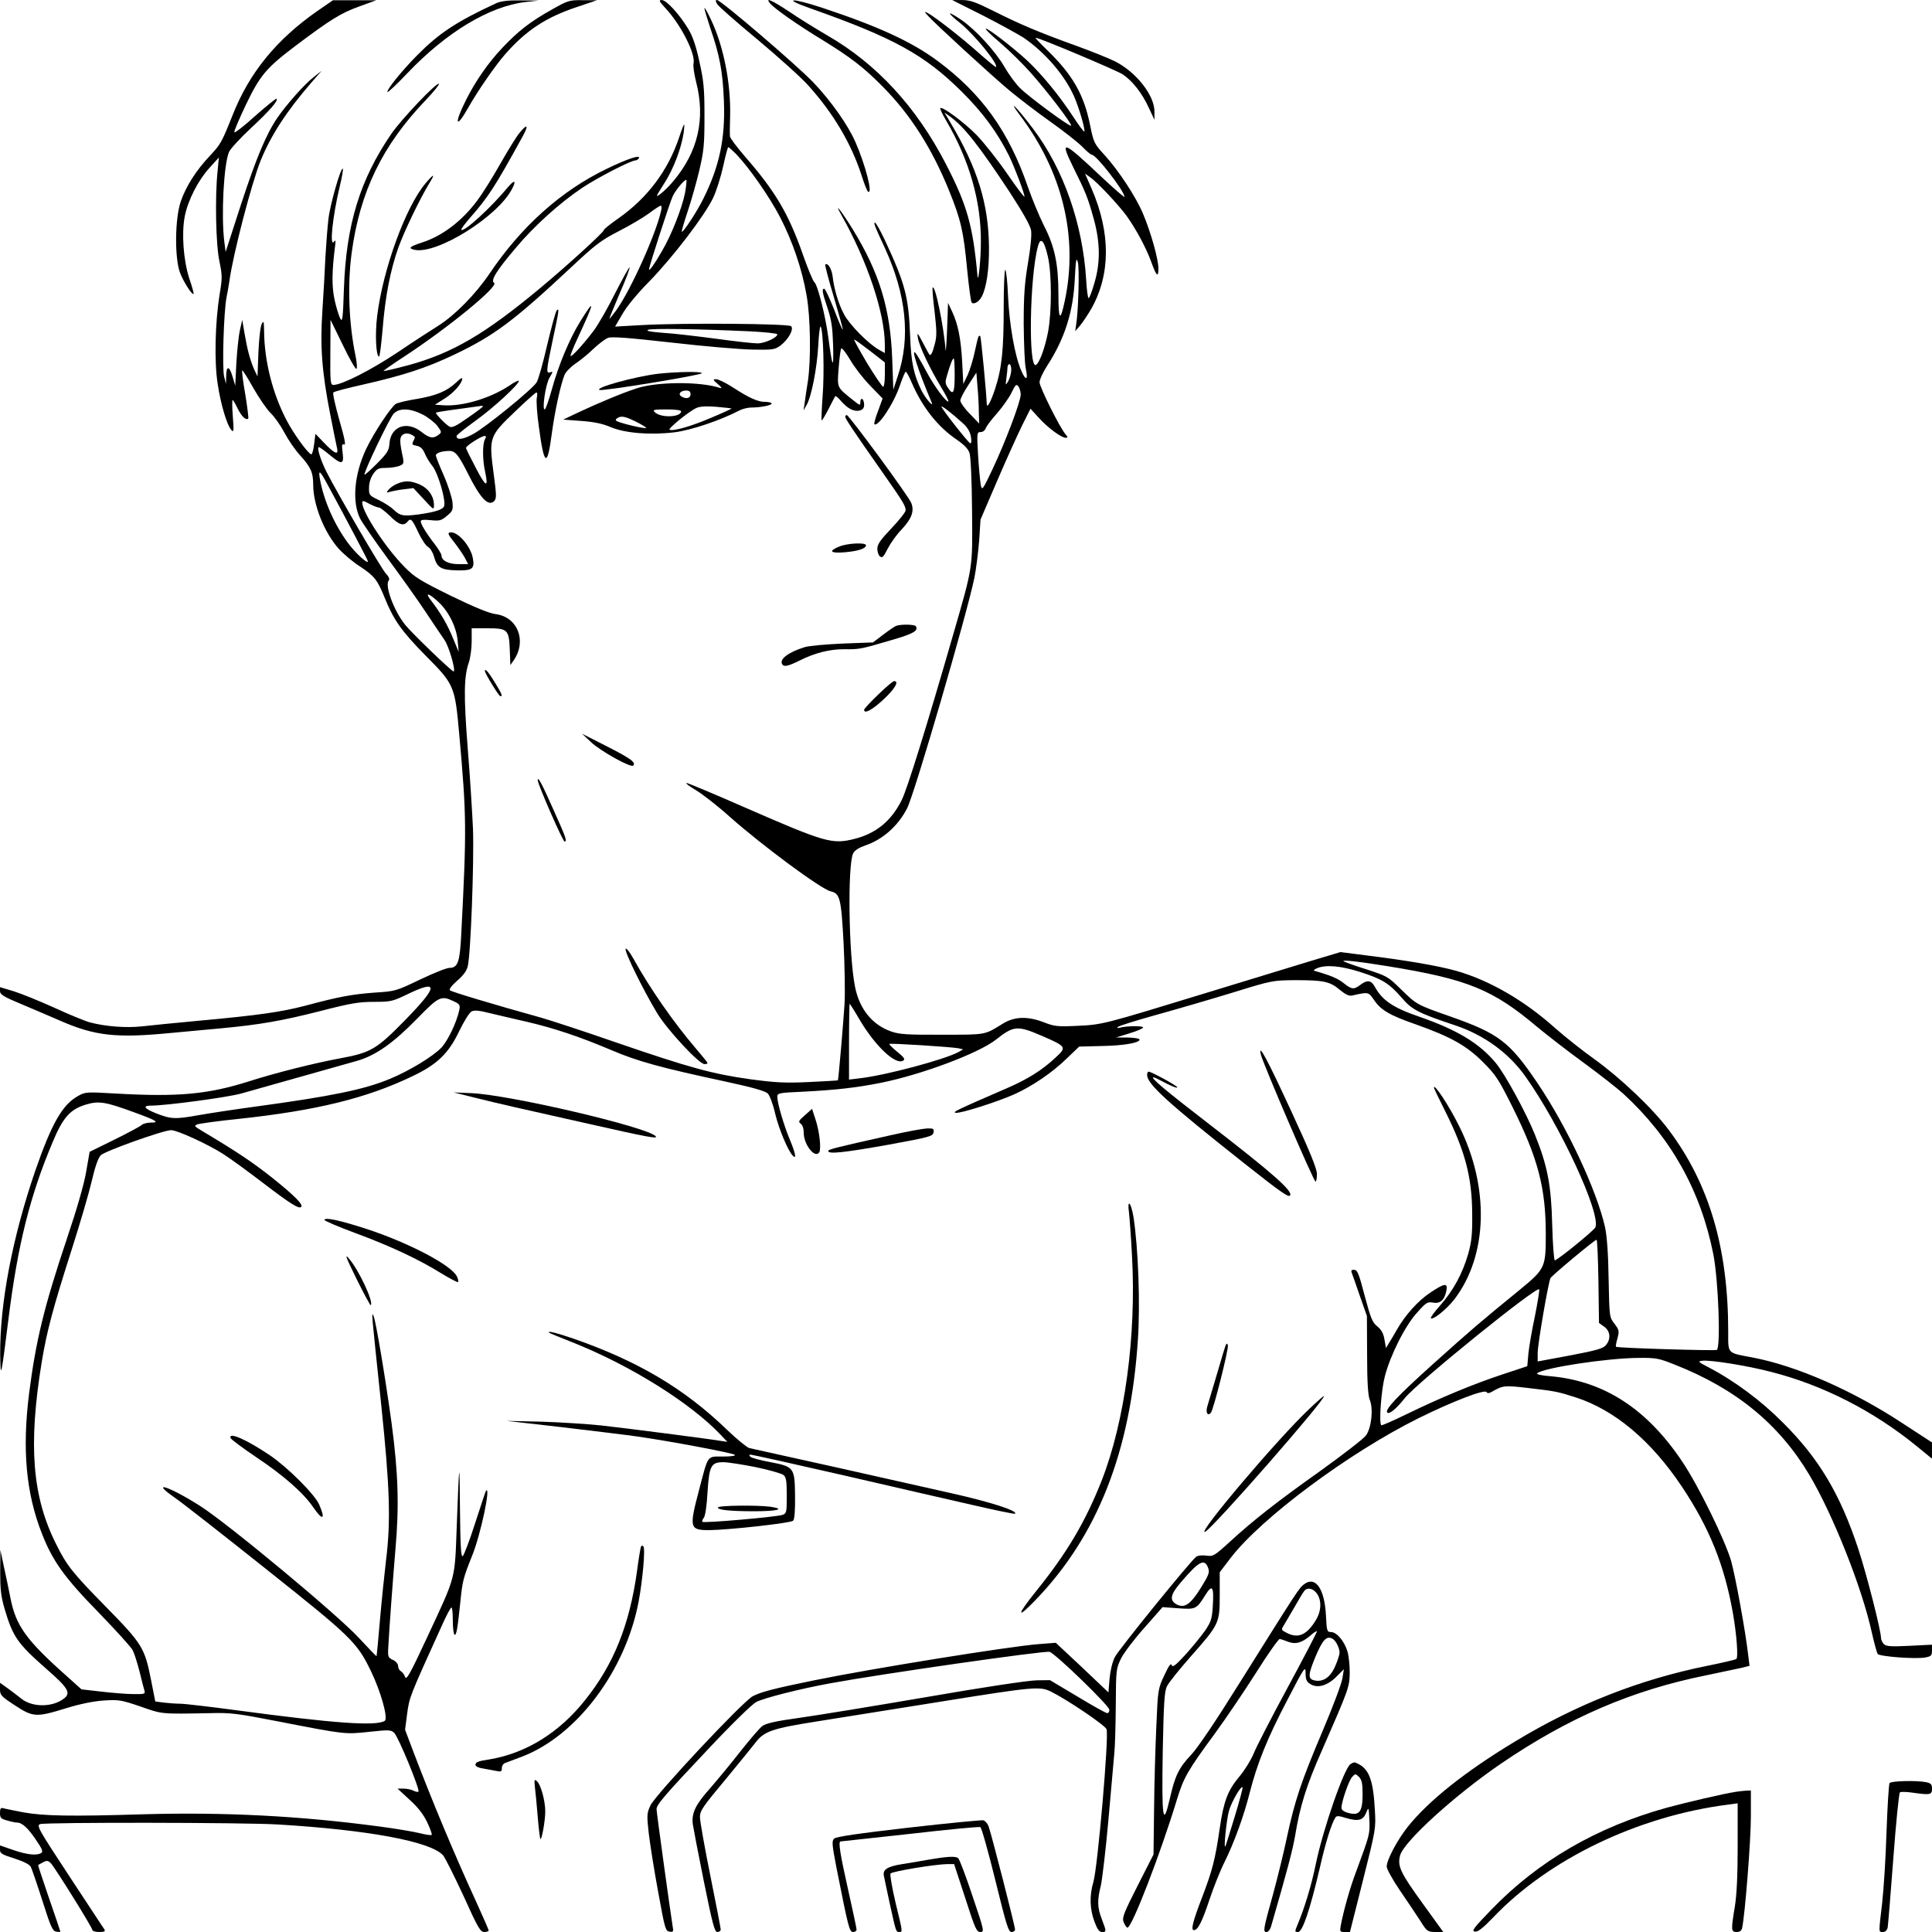 <?xml version="1.0" standalone="no"?>
<!DOCTYPE svg PUBLIC "-//W3C//DTD SVG 20010904//EN"
 "http://www.w3.org/TR/2001/REC-SVG-20010904/DTD/svg10.dtd">
<svg version="1.0" xmlns="http://www.w3.org/2000/svg"
 width="1024pt" height="1024pt" viewBox="0 0 1024 1024"
 preserveAspectRatio="xMidYMid meet">
<g transform="translate(0,1024) scale(0.1,-0.1)"
fill="#000000" stroke="none">
<path d="M1681 10181 c-216 -151 -360 -327 -448 -551 -59 -147 -63 -154 -120
-215 -75 -80 -127 -162 -155 -243 -31 -91 -33 -299 -4 -377 18 -48 64 -120 72
-113 2 2 -8 40 -23 83 -31 97 -41 237 -24 327 17 87 71 192 131 258 l50 55 -7
-75 c-14 -136 -9 -388 10 -475 15 -74 16 -88 1 -175 -24 -151 -29 -358 -10
-476 16 -109 50 -220 73 -244 12 -13 13 -4 7 73 -4 48 -4 87 -1 87 3 0 15 -21
27 -46 21 -42 44 -64 56 -52 2 3 -5 60 -16 128 -12 67 -19 124 -16 127 2 2 29
-40 59 -94 31 -54 72 -114 92 -133 20 -19 53 -66 73 -104 20 -38 57 -92 84
-121 55 -61 68 -89 68 -154 0 -107 59 -254 135 -339 25 -28 76 -71 114 -95 76
-51 91 -69 131 -168 47 -116 89 -175 216 -304 152 -153 155 -160 178 -416 39
-436 40 -498 10 -1074 -7 -134 -18 -165 -62 -165 -15 0 -85 -28 -156 -62 -127
-61 -131 -62 -240 -69 -120 -9 -187 -21 -366 -69 -130 -34 -249 -51 -565 -80
-121 -11 -258 -25 -303 -30 -84 -9 -191 -1 -275 21 -23 6 -107 40 -187 77 -80
36 -178 76 -217 88 l-73 22 0 -21 c0 -18 19 -30 113 -69 61 -26 154 -65 206
-88 185 -81 298 -93 586 -65 83 8 204 19 270 25 203 19 322 40 522 91 163 42
206 49 285 49 89 0 98 2 177 40 167 81 164 43 -10 -135 -154 -157 -181 -174
-349 -205 -131 -24 -342 -77 -476 -120 -220 -70 -376 -85 -710 -66 -158 9
-162 9 -202 -14 -82 -46 -139 -147 -225 -395 -122 -356 -188 -705 -186 -975 2
-137 5 -122 44 190 49 391 113 649 233 934 55 133 94 177 179 202 68 20 103
14 258 -43 115 -42 133 -53 84 -53 -19 0 -41 -6 -47 -12 -7 -7 -72 -42 -145
-78 l-132 -65 -18 -104 c-11 -66 -49 -198 -102 -355 -122 -364 -165 -542 -201
-823 -37 -295 -16 -528 68 -741 57 -146 119 -233 304 -422 88 -91 168 -179
177 -196 9 -17 25 -68 37 -115 11 -46 23 -92 26 -101 5 -16 -2 -18 -58 -17
-35 0 -111 6 -170 13 l-106 12 -78 70 c-216 192 -270 267 -299 416 -8 40 -23
114 -34 163 l-19 90 -1 -115 c0 -93 4 -130 23 -196 44 -149 68 -184 219 -317
117 -102 134 -129 98 -158 -59 -48 -168 -50 -227 -3 -20 16 -54 42 -75 57
l-39 28 0 -34 c0 -31 6 -38 78 -85 97 -64 114 -65 272 -16 75 23 144 37 200
41 80 5 92 3 195 -32 117 -41 104 -40 370 -35 108 3 144 -2 355 -43 359 -70
359 -70 487 -56 104 11 114 11 132 -5 22 -20 138 -302 129 -312 -4 -3 -15 -1
-26 5 -12 6 -35 11 -53 11 l-32 0 64 -59 c44 -40 73 -77 93 -119 16 -34 27
-64 24 -67 -3 -4 -32 1 -64 9 -33 8 -127 24 -211 35 -425 57 -826 77 -1253 65
-389 -12 -527 -9 -635 10 -50 10 -98 19 -107 22 -14 4 -18 -1 -18 -25 0 -26 5
-31 38 -40 20 -6 44 -11 52 -11 27 0 59 -29 101 -92 33 -48 38 -62 28 -69 -24
-15 -73 -10 -147 15 l-72 25 0 -23 c0 -19 11 -26 76 -46 49 -16 79 -31 87 -44
6 -12 34 -93 62 -181 44 -139 54 -160 73 -163 12 -2 22 -2 22 0 0 2 -27 82
-60 177 -33 96 -59 175 -58 176 2 1 14 8 27 15 20 10 26 9 41 -6 23 -25 220
-341 220 -354 0 -5 16 -10 36 -10 25 0 33 3 28 13 -5 6 -88 134 -186 282 -165
251 -176 270 -155 277 37 10 1075 9 1260 -2 481 -29 808 -90 875 -163 11 -12
59 -109 108 -214 77 -171 90 -193 111 -193 12 0 23 4 23 8 0 5 -32 77 -70 161
-109 237 -226 516 -330 789 l-43 114 11 85 c12 88 12 89 183 465 24 54 47 98
52 98 4 0 7 -31 7 -69 0 -39 4 -72 9 -75 10 -6 16 30 31 174 11 110 15 126 63
246 45 111 100 373 73 343 -2 -2 -28 -80 -58 -173 -30 -94 -60 -172 -66 -174
-9 -3 -12 58 -14 245 -2 282 -4 270 -17 -82 -11 -294 -2 -260 -157 -593 -91
-196 -110 -229 -117 -210 -4 13 -15 26 -23 31 -8 4 -14 17 -14 27 0 11 -12 25
-27 32 -26 12 -28 17 -25 68 6 111 23 340 38 520 20 226 15 400 -20 663 -32
236 -84 546 -96 572 -12 24 -13 38 41 -475 45 -432 51 -613 25 -820 -8 -69
-23 -210 -32 -315 -9 -104 -17 -191 -18 -193 -2 -1 -43 42 -92 95 -113 123
-687 600 -840 699 -162 104 -275 142 -139 47 41 -28 259 -199 485 -379 449
-357 482 -388 555 -539 53 -109 94 -253 74 -266 -47 -29 -269 -13 -783 56
-142 19 -278 35 -301 35 -23 0 -62 3 -87 6 l-45 6 -22 112 c-34 173 -47 193
-239 389 -178 181 -208 219 -264 332 -127 252 -149 524 -77 965 27 165 62 294
158 594 44 137 92 301 107 365 18 78 34 123 48 138 22 22 332 133 373 133 33
0 196 -75 277 -127 39 -25 135 -95 212 -154 141 -108 189 -138 200 -126 13 12
-34 59 -151 153 -106 84 -188 139 -371 248 -45 27 -47 29 -27 37 12 4 111 18
220 29 409 44 676 109 919 226 131 62 192 121 248 239 25 52 54 98 65 104 15
8 39 6 98 -9 43 -10 130 -31 193 -45 146 -34 281 -79 451 -151 141 -60 258
-92 607 -167 144 -31 209 -50 222 -63 10 -11 28 -59 39 -108 19 -79 67 -194
92 -220 21 -23 17 6 -11 75 -35 82 -70 202 -70 235 0 21 6 22 138 28 174 9
280 21 411 47 215 43 519 157 610 229 94 74 113 76 243 20 131 -57 133 -60 73
-115 -71 -67 -150 -116 -259 -163 -270 -117 -290 -127 -270 -130 26 -4 220 58
310 98 95 43 200 114 276 188 l68 65 118 3 c120 2 202 17 202 34 0 6 -28 10
-62 11 l-63 0 71 22 c40 12 72 26 73 31 1 10 -88 9 -124 -1 -13 -3 -17 -2 -10
4 6 6 96 34 200 63 105 29 287 82 405 118 213 66 216 66 335 67 151 0 184 -7
236 -51 33 -27 49 -34 68 -30 83 19 84 19 113 -23 37 -55 83 -82 224 -131 183
-65 267 -112 354 -199 69 -69 83 -91 158 -241 134 -270 175 -427 175 -670 0
-179 -3 -185 -139 -297 -212 -173 -252 -207 -459 -393 -189 -170 -257 -242
-242 -257 11 -10 47 19 93 77 65 82 707 601 712 576 2 -9 -9 -74 -23 -144 -15
-70 -30 -157 -34 -195 l-6 -68 -133 -44 c-159 -53 -329 -124 -506 -210 -72
-35 -133 -62 -135 -59 -13 13 0 187 19 259 29 112 107 268 171 338 48 54 55
58 84 53 38 -7 61 13 71 62 9 44 -9 42 -85 -9 -65 -43 -134 -120 -178 -198
-14 -25 -33 -57 -42 -71 l-15 -25 -8 45 c-5 32 -16 52 -38 70 -26 21 -35 44
-64 152 -37 140 -41 148 -63 148 -10 0 -13 -5 -8 -17 4 -10 23 -65 43 -123
l37 -105 1 -206 c0 -144 5 -216 14 -238 20 -49 9 -149 -20 -189 -13 -18 -121
-101 -239 -186 -239 -170 -356 -262 -484 -379 -81 -74 -87 -77 -123 -72 -24 3
-45 1 -55 -7 -34 -28 -411 -492 -430 -531 -13 -25 -24 -71 -28 -114 l-6 -73
-139 132 -140 131 -90 -7 c-156 -12 -888 -130 -1191 -192 -215 -44 -280 -61
-325 -84 -52 -27 -517 -523 -543 -580 -19 -42 -19 -51 -8 -150 7 -58 29 -197
50 -310 35 -192 38 -205 60 -208 20 -3 22 0 16 30 -10 61 -85 601 -85 619 0
24 38 69 276 321 124 132 231 236 252 247 43 22 236 71 397 100 273 50 1131
173 1158 166 30 -8 317 -286 317 -307 0 -10 -5 -18 -11 -18 -7 0 -77 39 -158
88 l-146 87 -70 -1 c-40 0 -287 -37 -580 -88 -280 -48 -586 -98 -679 -111
-124 -17 -176 -29 -195 -43 -14 -10 -66 -71 -116 -134 -49 -63 -122 -151 -161
-196 -77 -86 -99 -131 -92 -190 3 -20 29 -157 59 -305 46 -227 57 -267 71
-267 10 0 18 6 18 14 0 7 -25 136 -55 285 -30 149 -55 289 -55 310 0 34 14 54
135 199 74 90 146 178 161 198 45 58 88 73 323 110 119 19 426 68 682 109 468
75 502 78 560 49 88 -44 285 -177 294 -199 14 -32 -47 -735 -70 -811 -21 -70
-19 -143 6 -209 15 -40 25 -55 40 -55 24 0 24 3 -1 68 -24 62 -25 100 -5 179
7 32 26 189 40 348 14 160 28 317 31 350 4 33 7 148 8 255 1 191 2 196 28 250
15 30 71 104 124 163 l96 109 82 -6 c93 -7 98 -5 144 69 38 61 47 48 40 -61
-4 -65 -10 -81 -41 -127 -20 -28 -66 -85 -103 -126 -54 -59 -69 -70 -74 -56
-4 12 -15 -3 -39 -55 -33 -70 -34 -76 -42 -268 -5 -109 -11 -306 -12 -439 l-3
-242 -84 -165 c-73 -144 -83 -169 -75 -192 6 -15 15 -29 20 -31 22 -7 175 389
264 682 35 114 56 151 201 348 57 78 155 223 218 322 62 99 119 179 125 178 7
-1 26 -7 43 -14 40 -16 75 -6 119 32 19 17 35 27 35 22 0 -5 -70 -140 -156
-299 -86 -159 -167 -316 -180 -350 -14 -33 -47 -87 -75 -120 -61 -73 -83 -129
-104 -274 -24 -166 -39 -224 -95 -370 -48 -125 -59 -170 -42 -170 21 0 43 43
82 160 23 69 59 159 80 200 51 103 103 245 134 369 40 156 93 288 200 492 90
174 96 182 96 142 0 -34 5 -46 24 -58 38 -25 91 -10 139 38 l40 40 -8 -49 c-4
-27 -51 -152 -105 -279 -114 -269 -147 -367 -190 -568 -17 -81 -50 -214 -72
-295 -52 -187 -55 -202 -35 -202 9 0 20 14 25 33 84 290 114 403 127 480 25
153 60 266 141 448 143 327 147 337 148 414 0 39 -5 89 -12 112 -16 54 -57
103 -87 103 -21 0 -23 4 -27 87 -7 142 -55 211 -115 167 -28 -21 -34 -31 -343
-524 -124 -199 -223 -346 -256 -380 -66 -70 -86 -111 -114 -235 -36 -156 -43
-103 -37 257 5 250 9 314 22 340 8 18 65 89 126 158 151 171 154 176 154 326
l0 121 58 76 c163 212 626 557 997 741 178 88 349 154 359 138 5 -8 14 -7 31
3 56 32 65 33 185 19 149 -17 162 -20 256 -50 208 -67 401 -230 564 -474 146
-219 225 -416 270 -670 20 -114 29 -236 18 -243 -6 -4 -75 -20 -154 -36 -357
-72 -693 -204 -1017 -400 -267 -161 -460 -315 -571 -454 -56 -71 -111 -175
-111 -210 0 -13 32 -71 71 -128 39 -57 88 -130 108 -161 34 -55 38 -57 79 -58
l42 0 -107 148 c-121 167 -137 201 -122 258 20 74 291 320 534 486 359 245
697 390 1090 469 82 17 167 35 189 40 l39 10 -7 57 c-15 130 -67 413 -90 497
-32 111 -173 399 -258 526 -188 282 -416 430 -701 455 -43 3 -75 10 -70 15 30
29 370 81 538 82 92 1 107 -2 190 -35 326 -128 555 -316 715 -585 125 -210
280 -600 331 -835 13 -57 27 -108 31 -114 10 -14 200 -28 251 -19 33 6 37 10
37 38 l0 30 -120 -6 c-99 -5 -122 -3 -135 9 -8 9 -15 23 -15 32 0 40 -77 341
-121 474 -96 290 -208 478 -399 668 -116 117 -258 222 -394 293 -56 29 -59 32
-33 35 43 5 238 -26 364 -59 275 -70 543 -207 771 -393 l82 -67 0 43 0 43
-152 99 c-267 176 -563 306 -798 351 -138 26 -130 17 -130 138 0 442 -101 783
-315 1068 -85 114 -257 277 -395 376 -63 45 -155 118 -205 162 -162 146 -349
255 -525 305 -95 27 -265 56 -475 82 l-140 18 -160 -48 c-88 -27 -335 -102
-550 -168 -546 -167 -551 -169 -685 -175 -104 -5 -121 -3 -175 18 -88 34 -157
32 -219 -6 -99 -61 -85 -59 -321 -59 -186 -1 -228 2 -271 17 -101 35 -169 120
-192 237 -34 169 -40 647 -10 707 9 17 30 30 64 42 92 31 174 103 222 197 40
78 317 1029 357 1223 9 46 20 134 25 196 l7 111 88 205 c48 112 108 244 132
293 l45 90 42 -46 c46 -52 121 -108 144 -108 13 0 13 2 0 18 -30 34 -138 251
-138 276 0 14 18 53 40 87 94 145 139 287 147 464 5 100 8 114 16 85 9 -33 3
-256 -9 -330 l-5 -35 26 30 c14 17 41 57 60 90 102 182 102 402 1 635 l-35 80
27 -19 c39 -27 152 -148 194 -206 49 -68 102 -167 129 -240 28 -79 39 -89 39
-38 0 49 -39 189 -81 289 -37 89 -128 228 -204 312 -56 61 -58 66 -77 158 -32
162 -93 268 -226 397 -38 37 -67 67 -62 67 19 0 427 -172 461 -194 51 -34 103
-100 138 -177 l30 -64 0 41 c2 87 -95 211 -209 269 -30 15 -121 52 -204 82
-202 73 -294 112 -436 183 -100 50 -128 60 -171 60 l-52 0 165 -83 c90 -46
186 -99 214 -117 115 -79 219 -201 268 -313 26 -60 60 -177 53 -184 -3 -2 -29
33 -59 79 -74 113 -164 222 -243 297 -76 70 -213 176 -220 169 -3 -3 31 -36
76 -74 45 -38 117 -109 162 -159 88 -99 222 -274 214 -281 -7 -7 -227 155
-272 201 -22 22 -58 71 -80 109 -48 84 -154 199 -230 251 -30 21 -57 36 -60
34 -2 -3 21 -25 52 -49 75 -60 206 -220 192 -235 -2 -2 -44 33 -94 77 -92 82
-231 190 -269 210 -19 9 -18 8 4 -17 42 -46 340 -319 430 -394 47 -39 143
-113 215 -164 71 -50 148 -111 171 -134 23 -24 46 -43 51 -43 24 0 173 -193
173 -223 0 -5 -54 42 -120 104 -209 197 -225 203 -152 54 67 -135 78 -162 109
-274 35 -126 36 -235 3 -343 -12 -43 -26 -78 -30 -78 -4 0 -10 44 -13 98 -18
295 -120 586 -280 798 -41 55 -85 108 -98 119 -12 11 -2 -7 23 -40 229 -302
314 -648 242 -988 -24 -115 -34 -105 -34 31 0 162 -19 254 -77 367 -25 50 -63
142 -85 205 -101 294 -245 494 -478 667 -137 102 -316 184 -612 282 -163 54
-216 51 -63 -3 442 -156 605 -246 801 -440 112 -111 189 -215 252 -341 30 -62
82 -198 82 -217 0 -6 -42 49 -92 122 -51 74 -124 166 -163 206 -65 66 -181
152 -191 141 -3 -2 11 -32 31 -66 123 -209 186 -429 184 -646 0 -90 -14 -223
-18 -177 -24 266 -55 376 -168 594 -156 302 -368 531 -627 680 -60 35 -151 91
-202 126 -94 62 -130 78 -103 45 23 -28 147 -115 274 -192 156 -96 222 -147
325 -251 147 -149 260 -327 350 -549 63 -155 77 -216 96 -416 9 -93 20 -174
24 -178 11 -13 40 4 54 32 25 48 39 144 38 261 -2 228 -60 418 -204 660 l-32
54 29 -21 c75 -54 154 -155 314 -397 71 -109 112 -181 116 -206 4 -24 -2 -90
-16 -172 -18 -107 -23 -170 -23 -323 1 -104 5 -211 11 -238 14 -63 0 -68 -25
-9 -33 77 -62 241 -69 392 -3 77 -10 140 -15 140 -4 0 -8 -90 -8 -199 0 -228
-10 -323 -46 -433 -24 -72 -44 -107 -44 -76 -1 47 -30 351 -34 356 -9 8 -11 2
-29 -80 -9 -43 -26 -99 -38 -125 l-23 -48 -6 115 c-7 127 -22 202 -54 270
l-21 45 -5 -140 c-3 -77 -7 -127 -8 -111 -9 125 -58 361 -69 330 -2 -6 3 -65
11 -129 11 -97 12 -127 1 -167 -12 -47 -21 -66 -29 -57 -2 2 -18 31 -35 64
-28 53 -31 56 -26 25 7 -44 62 -160 121 -258 25 -41 43 -76 41 -79 -9 -9 -74
78 -114 153 -23 44 -49 88 -57 99 -32 44 9 -86 81 -255 16 -36 -30 16 -52 59
-41 82 -56 150 -61 291 -8 207 -26 276 -134 508 -24 50 -47 92 -52 92 -9 0 -2
-18 52 -134 114 -249 137 -475 68 -681 l-23 -70 -6 165 c-10 263 -67 453 -208
683 -61 99 -106 156 -61 77 137 -242 230 -520 230 -687 l0 -44 -32 18 c-56 32
-153 130 -183 185 -30 55 -54 134 -62 205 -5 39 -26 73 -39 61 -2 -3 18 -81
46 -173 27 -93 49 -170 47 -172 -2 -2 -23 46 -46 107 -24 60 -47 110 -52 110
-14 0 -11 -19 18 -105 21 -64 26 -103 29 -200 3 -129 -4 -115 -26 50 -16 117
-56 274 -73 289 -8 6 -35 72 -61 146 -77 219 -146 335 -305 518 -45 52 -82
101 -82 110 -1 10 -1 58 1 108 4 172 -34 368 -101 509 -17 37 -33 65 -35 63
-2 -2 12 -49 30 -104 51 -147 67 -234 73 -389 8 -200 -24 -348 -110 -520 -33
-67 -107 -179 -113 -173 -2 3 12 51 31 108 19 56 47 155 62 219 24 103 27 136
27 286 0 147 -4 186 -27 289 -18 84 -36 135 -59 173 -47 78 -116 153 -140 153
-18 0 -15 -6 21 -45 82 -89 159 -242 147 -291 -3 -12 3 -57 14 -99 50 -195 10
-370 -122 -526 -21 -25 -51 -55 -68 -67 -27 -20 -25 -16 20 55 49 76 91 185
104 271 3 23 4 42 2 42 -2 0 -14 -30 -26 -67 -58 -175 -167 -321 -322 -430
-43 -30 -78 -58 -78 -63 0 -11 -193 -187 -337 -307 -292 -243 -464 -344 -697
-408 -71 -19 -131 -33 -133 -31 -2 1 46 35 106 74 233 152 507 376 480 393
-20 12 12 64 112 182 99 119 237 243 357 323 80 53 256 144 280 144 6 0 14 5
18 11 13 22 -60 -2 -171 -56 -241 -116 -452 -305 -621 -556 -74 -109 -183
-220 -272 -276 -31 -19 -128 -82 -214 -140 -144 -96 -295 -172 -340 -173 -17
0 -18 14 -17 173 l1 172 65 -133 c35 -73 68 -130 72 -127 5 2 3 33 -4 67 -36
171 -44 376 -21 548 44 324 162 569 393 810 42 44 73 83 70 86 -11 11 -201
-189 -254 -267 -165 -241 -238 -480 -250 -818 -5 -158 -8 -180 -19 -160 -7 13
-21 57 -30 98 -16 71 -15 152 2 286 4 30 3 36 -5 25 -26 -36 -8 134 30 293 12
48 19 90 16 93 -10 10 -67 -188 -76 -266 -5 -41 -12 -131 -16 -200 -3 -69 -10
-197 -16 -285 -13 -191 -3 -325 42 -554 17 -86 33 -166 36 -178 8 -37 -14 -27
-67 28 l-48 50 -7 -56 c-4 -31 -11 -55 -15 -53 -20 7 -94 110 -131 181 -75
143 -118 317 -119 472 -1 51 -2 57 -12 40 -7 -11 -15 -78 -18 -150 l-5 -130
-18 38 c-21 49 -36 103 -51 192 l-12 70 -12 -54 c-7 -29 -15 -108 -19 -174
l-6 -121 -14 47 c-17 59 -33 61 -34 5 l-1 -43 -10 40 c-11 46 -2 344 13 420 6
28 12 66 15 85 19 142 118 521 166 640 55 135 139 263 268 412 l55 63 -43 -34
c-48 -37 -141 -142 -191 -214 -59 -86 -112 -212 -194 -462 l-81 -250 -7 55
c-17 138 -3 408 25 475 8 17 59 73 114 124 101 94 148 148 138 158 -2 3 -53
-38 -113 -91 -59 -54 -109 -92 -111 -87 -2 6 26 71 61 145 76 158 108 196 267
316 181 136 237 171 334 206 l91 33 -115 0 -115 0 -84 -58z m2221 -758 c69
-72 176 -225 232 -333 66 -127 117 -276 141 -415 21 -116 24 -341 7 -455 -7
-41 -14 -93 -17 -115 l-6 -40 16 28 c26 45 55 193 62 316 3 62 9 107 13 100
14 -26 20 -244 10 -369 -5 -68 -7 -126 -5 -128 2 -2 18 25 36 59 17 35 34 66
36 69 3 3 17 -9 31 -26 35 -40 68 -57 98 -50 17 5 24 13 24 31 0 13 -4 27 -10
30 -5 3 -10 -3 -10 -15 0 -21 -2 -20 -37 8 -89 71 -86 64 -78 171 4 53 10 100
14 104 4 4 25 -23 47 -60 21 -37 69 -99 106 -137 l66 -68 -24 -66 c-14 -35
-22 -67 -20 -70 19 -18 103 108 136 206 14 40 27 72 31 72 3 0 19 -28 33 -62
56 -128 137 -231 238 -299 39 -27 60 -49 67 -71 6 -19 12 -147 13 -303 3 -310
6 -292 -99 -655 -137 -475 -245 -825 -274 -881 -55 -110 -135 -176 -249 -205
-119 -30 -153 -21 -579 165 -164 72 -305 131 -312 131 -8 0 15 -18 51 -39 36
-22 117 -85 180 -142 173 -153 480 -380 532 -393 50 -12 56 -34 69 -271 6
-121 9 -269 5 -330 -6 -95 -32 -398 -35 -401 -1 -1 -70 -5 -153 -9 -129 -6
-178 -3 -313 15 -200 28 -320 61 -710 195 -170 59 -350 118 -400 132 -252 70
-471 136 -480 144 -6 6 8 24 37 50 32 27 51 52 57 77 16 61 34 555 28 727 -4
88 -16 282 -28 430 -22 280 -20 380 6 454 8 24 15 74 15 112 l0 69 83 0 c108
0 115 -7 119 -115 l3 -80 19 27 c69 103 19 228 -97 243 -36 5 -109 35 -237 97
-162 80 -192 98 -245 152 -98 98 -225 291 -225 341 0 13 6 12 37 -5 21 -11 44
-20 51 -20 7 0 33 -20 59 -45 47 -47 72 -55 93 -30 17 21 24 14 58 -59 17 -35
39 -69 51 -75 11 -6 25 -29 31 -50 16 -59 36 -72 120 -74 83 -2 97 8 86 65
-12 65 -82 144 -121 136 -14 -2 -10 -12 23 -53 21 -27 47 -65 56 -82 l17 -33
-52 0 c-53 0 -89 19 -89 46 0 7 -16 34 -36 60 -46 59 -74 106 -74 121 0 8 16
10 53 6 47 -5 56 -2 86 23 30 25 33 31 29 73 -3 25 -23 89 -46 141 -23 52 -42
100 -42 106 0 13 32 24 72 24 31 0 49 -22 98 -120 66 -132 108 -176 139 -146
13 14 13 30 -3 148 -25 189 -23 196 112 325 59 57 111 103 115 103 5 0 6 -13
2 -29 -3 -16 1 -85 11 -153 28 -211 45 -218 69 -33 16 117 45 252 67 308 6 15
32 42 57 59 25 17 69 52 96 79 28 26 62 52 77 58 21 8 106 1 340 -25 172 -20
365 -36 428 -37 107 -2 117 0 147 22 41 31 72 86 56 102 -14 14 -574 18 -790
6 l-143 -8 38 65 c22 40 79 109 142 173 126 129 297 353 340 445 17 36 41 112
53 167 12 56 24 101 27 101 3 0 22 -17 42 -37z m-271 -205 c-16 -80 -72 -224
-122 -308 -42 -73 -68 -109 -69 -97 0 14 112 360 126 388 17 35 65 91 72 85 2
-3 -1 -34 -7 -68z m-127 -95 c-27 -123 -161 -421 -238 -528 -20 -27 -36 -47
-36 -44 0 4 25 64 55 135 31 70 54 132 52 137 -1 5 -35 -56 -75 -134 -39 -79
-91 -169 -114 -200 -55 -73 -118 -142 -124 -136 -2 2 14 44 37 93 92 198 95
220 15 91 -57 -92 -116 -232 -152 -364 -16 -57 -32 -103 -37 -103 -15 0 5 135
26 169 18 30 19 34 4 28 -24 -9 -22 7 13 173 33 154 35 169 21 155 -6 -6 -28
-88 -51 -184 -22 -96 -47 -185 -56 -198 -24 -38 -273 -240 -337 -274 -54 -29
-87 -33 -87 -10 0 5 45 41 99 80 94 67 231 193 231 212 0 5 -24 -6 -52 -26
-102 -67 -248 -110 -348 -103 l-45 3 54 34 c48 31 91 80 91 105 0 6 -15 -4
-32 -21 -49 -46 -103 -69 -206 -87 -51 -8 -102 -20 -113 -26 -25 -14 -118
-154 -159 -241 -63 -134 -75 -280 -31 -368 12 -23 79 -120 148 -214 70 -95
160 -221 200 -282 40 -60 85 -127 99 -147 23 -33 59 -156 49 -167 -6 -5 -222
203 -258 248 -60 75 -110 211 -86 235 5 6 0 20 -15 35 -24 25 -256 423 -316
541 -31 62 -52 130 -40 130 4 0 30 -18 56 -40 66 -55 78 -53 70 10 -5 41 -4
49 8 44 10 -4 3 31 -26 132 -21 75 -36 140 -31 144 4 5 78 24 163 43 211 48
332 88 477 157 212 101 315 178 619 462 130 122 159 144 254 193 59 30 131 73
161 95 29 22 57 40 61 40 5 0 6 -12 2 -27z m2050 -243 c21 -90 21 -292 1 -399
-16 -83 -45 -164 -64 -175 -41 -26 -34 464 10 627 14 54 33 35 53 -53z m-1581
-396 c81 -4 147 -11 147 -16 0 -17 -66 -48 -105 -48 -22 0 -122 11 -222 25
-100 13 -225 28 -279 31 -67 5 -92 10 -79 16 20 8 252 5 538 -8z m640 -105
l77 -60 0 -65 c0 -35 -4 -64 -9 -64 -5 0 -43 56 -85 125 -41 69 -72 125 -68
125 4 0 42 -28 85 -61z m447 -129 c0 -94 -8 -108 -36 -65 -15 22 -15 32 -4 67
17 59 29 88 35 88 3 0 5 -40 5 -90z m300 28 c-1 -18 -8 -44 -16 -58 -15 -25
-15 -24 -10 15 3 22 6 48 6 58 0 9 5 17 10 17 6 0 10 -15 10 -32z m-172 -223
l2 -60 -50 52 c-28 28 -50 60 -50 70 0 10 19 47 43 83 l42 65 6 -75 c4 -41 7
-102 7 -135z m222 94 c0 -37 -80 -248 -148 -393 -55 -116 -57 -118 -64 -85 -3
19 -10 89 -14 157 -7 119 -6 122 14 122 12 0 23 9 27 21 4 11 31 47 61 80 29
34 64 83 76 109 20 42 25 46 36 32 6 -9 12 -28 12 -43z m-2850 -63 c0 -2 -36
-30 -80 -60 -62 -44 -84 -55 -98 -47 -21 12 -77 70 -71 74 2 2 56 11 119 19
63 9 118 16 123 17 4 0 7 -1 7 -3z m2542 -88 c26 -23 39 -45 44 -72 4 -25 3
-37 -4 -35 -11 4 -152 183 -152 194 0 7 55 -35 112 -87z m-2864 46 c29 -14 64
-42 79 -60 25 -34 25 -35 7 -49 -28 -21 -47 -18 -89 15 -78 62 -164 31 -171
-61 -2 -37 -11 -50 -65 -105 -35 -35 -65 -62 -67 -60 -7 8 133 302 155 324 30
30 85 29 151 -4z m-40 -119 c2 -2 -1 -12 -7 -23 -9 -17 -7 -20 18 -25 20 -4
32 -16 42 -39 7 -18 25 -49 41 -68 30 -38 72 -181 62 -212 -6 -19 -46 -32
-139 -45 -79 -10 -94 -7 -128 25 -15 15 -51 38 -80 52 -50 24 -52 26 -51 66 0
25 9 53 23 73 19 27 28 31 66 31 24 0 56 5 70 10 24 9 26 14 21 43 -19 88 -19
110 -1 123 16 12 41 7 63 -11z m372 -14 c-13 -25 -13 -107 1 -170 19 -89 5
-85 -48 17 -29 55 -53 103 -53 108 0 11 79 62 98 63 9 1 10 -4 2 -18z m-833
-241 c110 -203 213 -399 213 -405 0 -17 -67 44 -107 99 -73 99 -129 229 -148
341 -8 48 1 41 42 -35z m586 -620 c55 -50 97 -135 103 -209 l5 -56 -29 70
c-30 74 -66 135 -114 198 -39 49 -19 47 35 -3z m5032 -1931 c425 -69 557 -123
795 -324 47 -39 155 -123 240 -185 85 -62 182 -138 215 -168 251 -231 409
-512 476 -850 27 -138 40 -498 18 -507 -15 -5 -528 10 -534 17 -2 2 1 22 8 45
10 38 9 44 -16 77 -27 35 -27 35 -31 238 -2 137 -9 226 -19 274 -44 195 -201
531 -357 762 -150 222 -205 264 -470 357 -171 60 -171 60 -255 142 -68 67 -73
70 -188 107 -64 20 -117 40 -117 42 0 7 87 -3 235 -27z m-148 -30 c119 -38
155 -60 222 -137 55 -64 87 -81 288 -148 151 -51 280 -146 367 -268 184 -258
401 -726 372 -801 -6 -16 -202 -175 -215 -175 -5 0 -11 84 -14 188 -5 210 -25
314 -92 479 -45 113 -159 322 -207 379 -86 104 -205 176 -405 245 -142 49
-197 87 -238 162 -18 32 -40 34 -75 7 -34 -26 -45 -25 -88 9 -31 25 -69 41
-157 66 -5 1 1 7 15 13 47 20 126 13 227 -19z m-4802 -156 c32 -15 35 -20 29
-48 -14 -64 -58 -156 -92 -195 -43 -47 -171 -125 -275 -168 -134 -56 -307 -92
-712 -147 -104 -14 -242 -35 -305 -46 -122 -22 -145 -21 -227 12 -59 24 -68
39 -23 39 79 0 401 43 478 64 85 24 557 157 617 174 98 29 190 94 316 223 115
118 127 124 194 92z m2155 -104 c81 -135 186 -234 226 -211 13 7 8 16 -30 47
-26 21 -45 40 -42 42 5 5 329 -16 366 -23 l25 -6 -25 -14 c-71 -39 -383 -123
-522 -139 l-58 -7 0 201 c0 110 2 201 3 201 2 0 28 -41 57 -91z m3912 -1380
l3 -221 28 -20 c32 -23 36 -65 9 -97 -14 -18 -48 -28 -190 -55 l-172 -32 0 45
c0 48 57 377 68 397 9 15 234 203 244 203 4 1 8 -98 10 -220z m-2068 -1521 c8
-22 2 -37 -38 -102 -56 -90 -87 -111 -129 -90 -40 22 -35 52 24 120 95 111
124 126 143 72z m570 -127 c31 -34 32 -94 2 -145 -48 -81 -95 -103 -157 -70
-28 14 -29 17 -16 37 7 12 33 56 57 97 23 41 47 81 53 88 14 18 41 15 61 -7z
m92 -249 c16 -11 34 -48 34 -71 0 -11 -11 -45 -24 -74 -26 -59 -65 -84 -111
-73 -33 8 -32 30 6 122 40 96 62 118 95 96z m-521 -938 c-25 -82 -47 -153 -50
-159 -11 -23 6 144 19 188 14 48 63 133 72 124 2 -2 -16 -71 -41 -153z"/>
<path d="M3488 8259 c-124 -15 -341 -75 -310 -86 18 -7 542 79 542 89 0 10
-131 8 -232 -3z"/>
<path d="M3805 8204 c20 -17 24 -24 11 -20 -107 35 -334 33 -441 -2 -77 -25
-208 -80 -310 -128 l-80 -38 95 -7 c68 -5 113 -14 157 -33 77 -32 210 -43 340
-27 86 11 239 62 341 115 17 9 46 16 64 16 50 0 108 12 108 21 0 5 -16 9 -35
9 -39 0 -83 20 -176 80 -34 22 -72 40 -83 40 -19 0 -18 -3 9 -26z m-145 -54
c0 -21 -24 -27 -49 -11 -19 12 -4 31 25 31 17 0 24 -5 24 -20z m218 -75 c1 -1
-46 -23 -106 -48 -104 -45 -200 -73 -223 -65 -12 4 100 96 141 115 17 9 51 11
105 7 44 -4 81 -8 83 -9z m-268 -15 c0 -32 -108 -36 -139 -5 -14 13 -7 15 62
15 46 0 77 -4 77 -10z m-185 -88 c-7 -7 -154 29 -160 39 -4 5 4 13 17 18 17 6
38 1 85 -22 34 -17 60 -33 58 -35z"/>
<path d="M4480 8031 c0 -10 46 -79 195 -291 112 -160 125 -181 125 -205 0 -9
-34 -52 -75 -95 -58 -61 -75 -85 -75 -108 0 -16 6 -35 14 -41 12 -10 19 -3 41
41 15 29 48 76 75 103 52 56 67 96 50 139 -12 33 -330 466 -342 466 -4 0 -8
-4 -8 -9z"/>
<path d="M4448 7343 c-60 -24 -47 -37 31 -30 70 6 111 20 111 37 0 16 -101 11
-142 -7z"/>
<path d="M4750 6923 c-8 -3 -39 -24 -69 -47 l-54 -41 -161 -6 c-89 -4 -179
-12 -201 -19 -87 -27 -136 -64 -119 -91 9 -15 32 -10 94 21 80 40 160 60 239
59 76 -1 86 1 248 49 114 33 142 49 127 73 -6 10 -79 11 -104 2z"/>
<path d="M2570 6684 c0 -13 74 -134 82 -134 13 0 9 10 -28 71 -33 55 -54 79
-54 63z"/>
<path d="M4654 6558 c-41 -39 -74 -75 -74 -80 0 -24 43 -1 103 55 61 57 84 97
56 97 -6 0 -44 -32 -85 -72z"/>
<path d="M3132 6307 c49 -47 211 -137 224 -125 16 17 -12 37 -137 101 l-134
68 47 -44z"/>
<path d="M2850 6105 c-1 -19 133 -325 142 -325 15 0 9 18 -58 167 -61 138 -84
181 -84 158z"/>
<path d="M3316 5211 c-8 -12 91 -215 167 -341 54 -89 222 -270 251 -270 9 0
16 2 16 6 0 3 -28 37 -62 77 -117 137 -243 317 -332 478 -19 34 -37 56 -40 50z"/>
<path d="M2105 7676 c-17 -7 -37 -21 -45 -31 -14 -17 -13 -18 10 -11 14 4 47
10 73 13 l48 6 55 -59 c52 -57 54 -58 54 -31 0 46 -28 87 -73 108 -49 22 -81
23 -122 5z"/>
<path d="M2630 10223 c-211 -98 -302 -158 -419 -276 -83 -84 -165 -186 -157
-195 3 -2 51 43 107 102 206 216 434 353 623 375 l71 8 -95 1 c-68 1 -105 -4
-130 -15z"/>
<path d="M2926 10190 c-113 -63 -178 -113 -263 -203 -75 -79 -143 -177 -193
-277 -64 -127 -55 -159 11 -42 50 89 145 226 196 284 112 128 218 197 384 252
l104 35 -75 0 c-72 1 -79 -1 -164 -49z"/>
<path d="M3800 10220 c6 -12 102 -96 213 -188 111 -93 234 -203 272 -246 132
-147 226 -305 281 -474 14 -45 30 -85 35 -88 27 -16 -14 142 -67 263 -40 91
-128 216 -222 315 -88 92 -492 438 -512 438 -8 0 -8 -6 0 -20z"/>
<path d="M2753 9535 c-16 -19 -62 -94 -103 -166 -41 -73 -96 -160 -122 -194
-81 -108 -184 -186 -293 -221 -64 -21 -74 -30 -38 -38 118 -26 442 176 517
323 24 45 13 50 -21 10 -88 -107 -234 -241 -248 -227 -3 3 18 31 46 63 98 112
133 166 277 428 36 64 28 75 -15 22z"/>
<path d="M2256 9269 c-105 -123 -226 -454 -257 -704 -12 -96 -6 -215 10 -215
4 0 12 66 19 146 14 175 41 311 83 431 31 86 113 257 164 341 33 53 26 54 -19
1z"/>
<path d="M6683 4650 c12 -49 282 -678 290 -673 4 2 7 21 7 41 0 27 -38 121
-136 332 -125 271 -177 369 -161 300z"/>
<path d="M6080 4542 c0 -48 113 -150 516 -469 190 -150 231 -179 241 -170 20
21 -93 120 -422 374 -240 185 -321 253 -301 253 4 0 20 -7 34 -15 58 -31 92
-45 92 -38 0 8 -138 83 -152 83 -5 0 -8 -8 -8 -18z"/>
<path d="M7600 4475 c0 -3 27 -59 60 -125 106 -212 142 -349 143 -545 1 -106
-3 -145 -21 -210 -30 -105 -80 -196 -148 -273 -31 -35 -54 -66 -50 -69 11 -11
85 49 125 101 177 232 187 595 23 921 -53 106 -132 226 -132 200z"/>
<path d="M2525 4420 c130 -32 199 -48 606 -139 301 -68 359 -79 344 -63 -46
49 -773 219 -975 228 l-95 4 120 -30z"/>
<path d="M4266 4329 c-33 -29 -36 -34 -22 -45 10 -7 16 -26 16 -49 0 -61 59
-137 82 -103 12 18 1 115 -21 179 l-17 52 -38 -34z"/>
<path d="M4725 4224 c-309 -69 -335 -76 -335 -85 0 -17 85 -8 320 34 219 40
235 45 238 65 3 20 -1 22 -35 21 -21 -1 -105 -16 -188 -35z"/>
<path d="M5984 3812 c3 -27 11 -131 16 -232 23 -419 -38 -873 -160 -1185 -86
-219 -184 -385 -348 -588 -104 -129 -106 -154 -4 -48 329 341 504 787 543
1379 13 190 2 486 -23 650 -13 80 -35 102 -24 24z"/>
<path d="M1720 3774 c0 -5 73 -36 162 -69 187 -69 338 -140 457 -214 46 -28
86 -49 89 -46 3 3 0 16 -6 29 -27 59 -253 178 -478 252 -142 46 -224 64 -224
48z"/>
<path d="M1890 3461 c39 -79 73 -141 75 -139 17 16 -63 187 -116 248 -24 28
-15 5 41 -109z"/>
<path d="M2911 3176 c2 -2 58 -25 124 -51 305 -121 625 -321 785 -490 l35 -37
-35 5 c-72 12 -500 67 -635 82 -77 8 -221 17 -320 20 l-180 4 290 -33 c160
-19 342 -41 405 -50 174 -25 504 -87 515 -97 5 -5 -20 -9 -63 -9 -86 0 -77 13
-127 -178 -53 -201 -50 -212 54 -212 103 1 432 37 445 50 7 7 11 55 10 131 -2
151 -4 155 -134 180 -51 9 -97 22 -103 28 -8 8 -7 11 2 11 7 0 228 -49 490
-109 262 -61 573 -132 691 -159 118 -27 217 -48 220 -45 16 15 -130 62 -335
108 -88 20 -360 81 -605 136 -245 54 -456 101 -469 104 -13 4 -67 48 -120 99
-225 217 -471 362 -809 480 -90 31 -145 45 -131 32z m1094 -712 c72 -15 138
-34 148 -42 14 -12 17 -32 17 -109 0 -88 -1 -94 -22 -102 -30 -11 -417 -45
-425 -37 -3 3 0 12 7 21 8 9 16 63 20 136 9 141 19 159 84 159 23 0 100 -12
171 -26z"/>
<path d="M3806 2251 c-9 -13 58 -21 191 -21 124 0 169 12 86 24 -68 9 -271 7
-277 -3z"/>
<path d="M6499 3115 c-4 -5 -25 -75 -48 -155 -24 -80 -47 -158 -52 -174 -10
-33 2 -54 19 -34 14 17 94 335 90 357 -2 9 -6 12 -9 6z"/>
<path d="M6940 2773 c-167 -157 -601 -670 -553 -652 37 14 654 719 629 719 -3
0 -37 -30 -76 -67z"/>
<path d="M1222 2618 c3 -7 64 -53 137 -102 145 -97 250 -189 302 -266 50 -73
66 -64 30 17 -25 55 -168 197 -261 260 -125 84 -219 125 -208 91z"/>
<path d="M3396 2039 c-2 -8 -12 -66 -20 -129 -40 -284 -124 -493 -275 -681
-137 -173 -314 -282 -506 -314 -61 -9 -75 -15 -75 -29 0 -8 16 -16 38 -19 20
-4 52 -9 70 -13 28 -6 32 -4 32 15 0 12 8 24 18 27 9 3 51 19 93 35 289 113
545 455 614 821 22 119 36 281 25 292 -6 6 -11 4 -14 -5z"/>
<path d="M7158 890 c-33 -20 -146 -345 -184 -530 -24 -116 -59 -231 -97 -322
-15 -36 -15 -38 3 -38 24 0 64 121 115 339 30 133 62 236 83 268 6 10 19 9 57
-3 64 -19 90 -12 106 28 13 32 14 32 17 -39 3 -75 2 -77 -71 -275 -34 -90 -66
-206 -81 -285 -5 -31 -4 -33 22 -33 l27 0 69 274 c68 270 69 276 63 373 -8
152 -29 212 -84 242 -26 13 -24 13 -45 1z m64 -160 c0 -93 -17 -115 -75 -99
-24 6 -37 16 -37 27 0 32 39 144 56 163 17 19 18 19 37 1 15 -16 19 -34 19
-92z"/>
<path d="M2835 769 c3 -24 10 -95 15 -158 5 -63 12 -116 14 -118 7 -8 26 97
26 146 0 57 -24 144 -45 161 -13 11 -14 7 -10 -31z"/>
<path d="M10015 789 c-4 -5 -11 -121 -16 -257 -4 -136 -15 -305 -23 -377 -19
-163 -20 -155 4 -155 12 0 21 8 25 23 2 12 16 177 30 367 14 189 30 347 35
350 6 4 34 3 63 -1 98 -14 107 -12 107 20 0 24 -5 29 -31 35 -51 10 -187 7
-194 -5z"/>
<path d="M9200 743 c-65 -10 -266 -57 -365 -84 -372 -103 -682 -283 -930 -540
-94 -97 -107 -114 -88 -117 16 -2 40 16 95 73 295 311 769 539 1246 600 l52 7
0 -229 c0 -154 -5 -257 -15 -318 -21 -127 -20 -135 10 -135 17 0 26 7 29 23
15 70 46 463 46 585 l0 142 -27 -1 c-16 -1 -39 -4 -53 -6z"/>
<path d="M4815 553 c-269 -31 -384 -48 -394 -58 -13 -13 -11 -32 12 -152 64
-323 69 -343 89 -343 10 0 18 6 18 13 0 6 -20 102 -45 212 -42 187 -53 255
-40 255 3 0 168 18 367 40 199 23 367 39 374 36 6 -2 42 -129 79 -280 59 -240
70 -276 86 -276 11 0 19 6 19 13 0 18 -128 517 -141 549 -6 14 -18 28 -27 30
-9 2 -188 -15 -397 -39z"/>
<path d="M4925 384 c-44 -8 -110 -19 -148 -25 -74 -12 -100 -29 -92 -62 2 -12
16 -76 30 -142 34 -155 34 -155 51 -155 19 0 19 -3 -20 158 -18 77 -30 146
-26 152 7 11 236 49 301 50 l36 0 59 -180 c52 -162 60 -180 80 -180 22 0 21 6
-42 192 -35 105 -69 195 -76 200 -17 11 -58 8 -153 -8z"/>
</g>
</svg>
